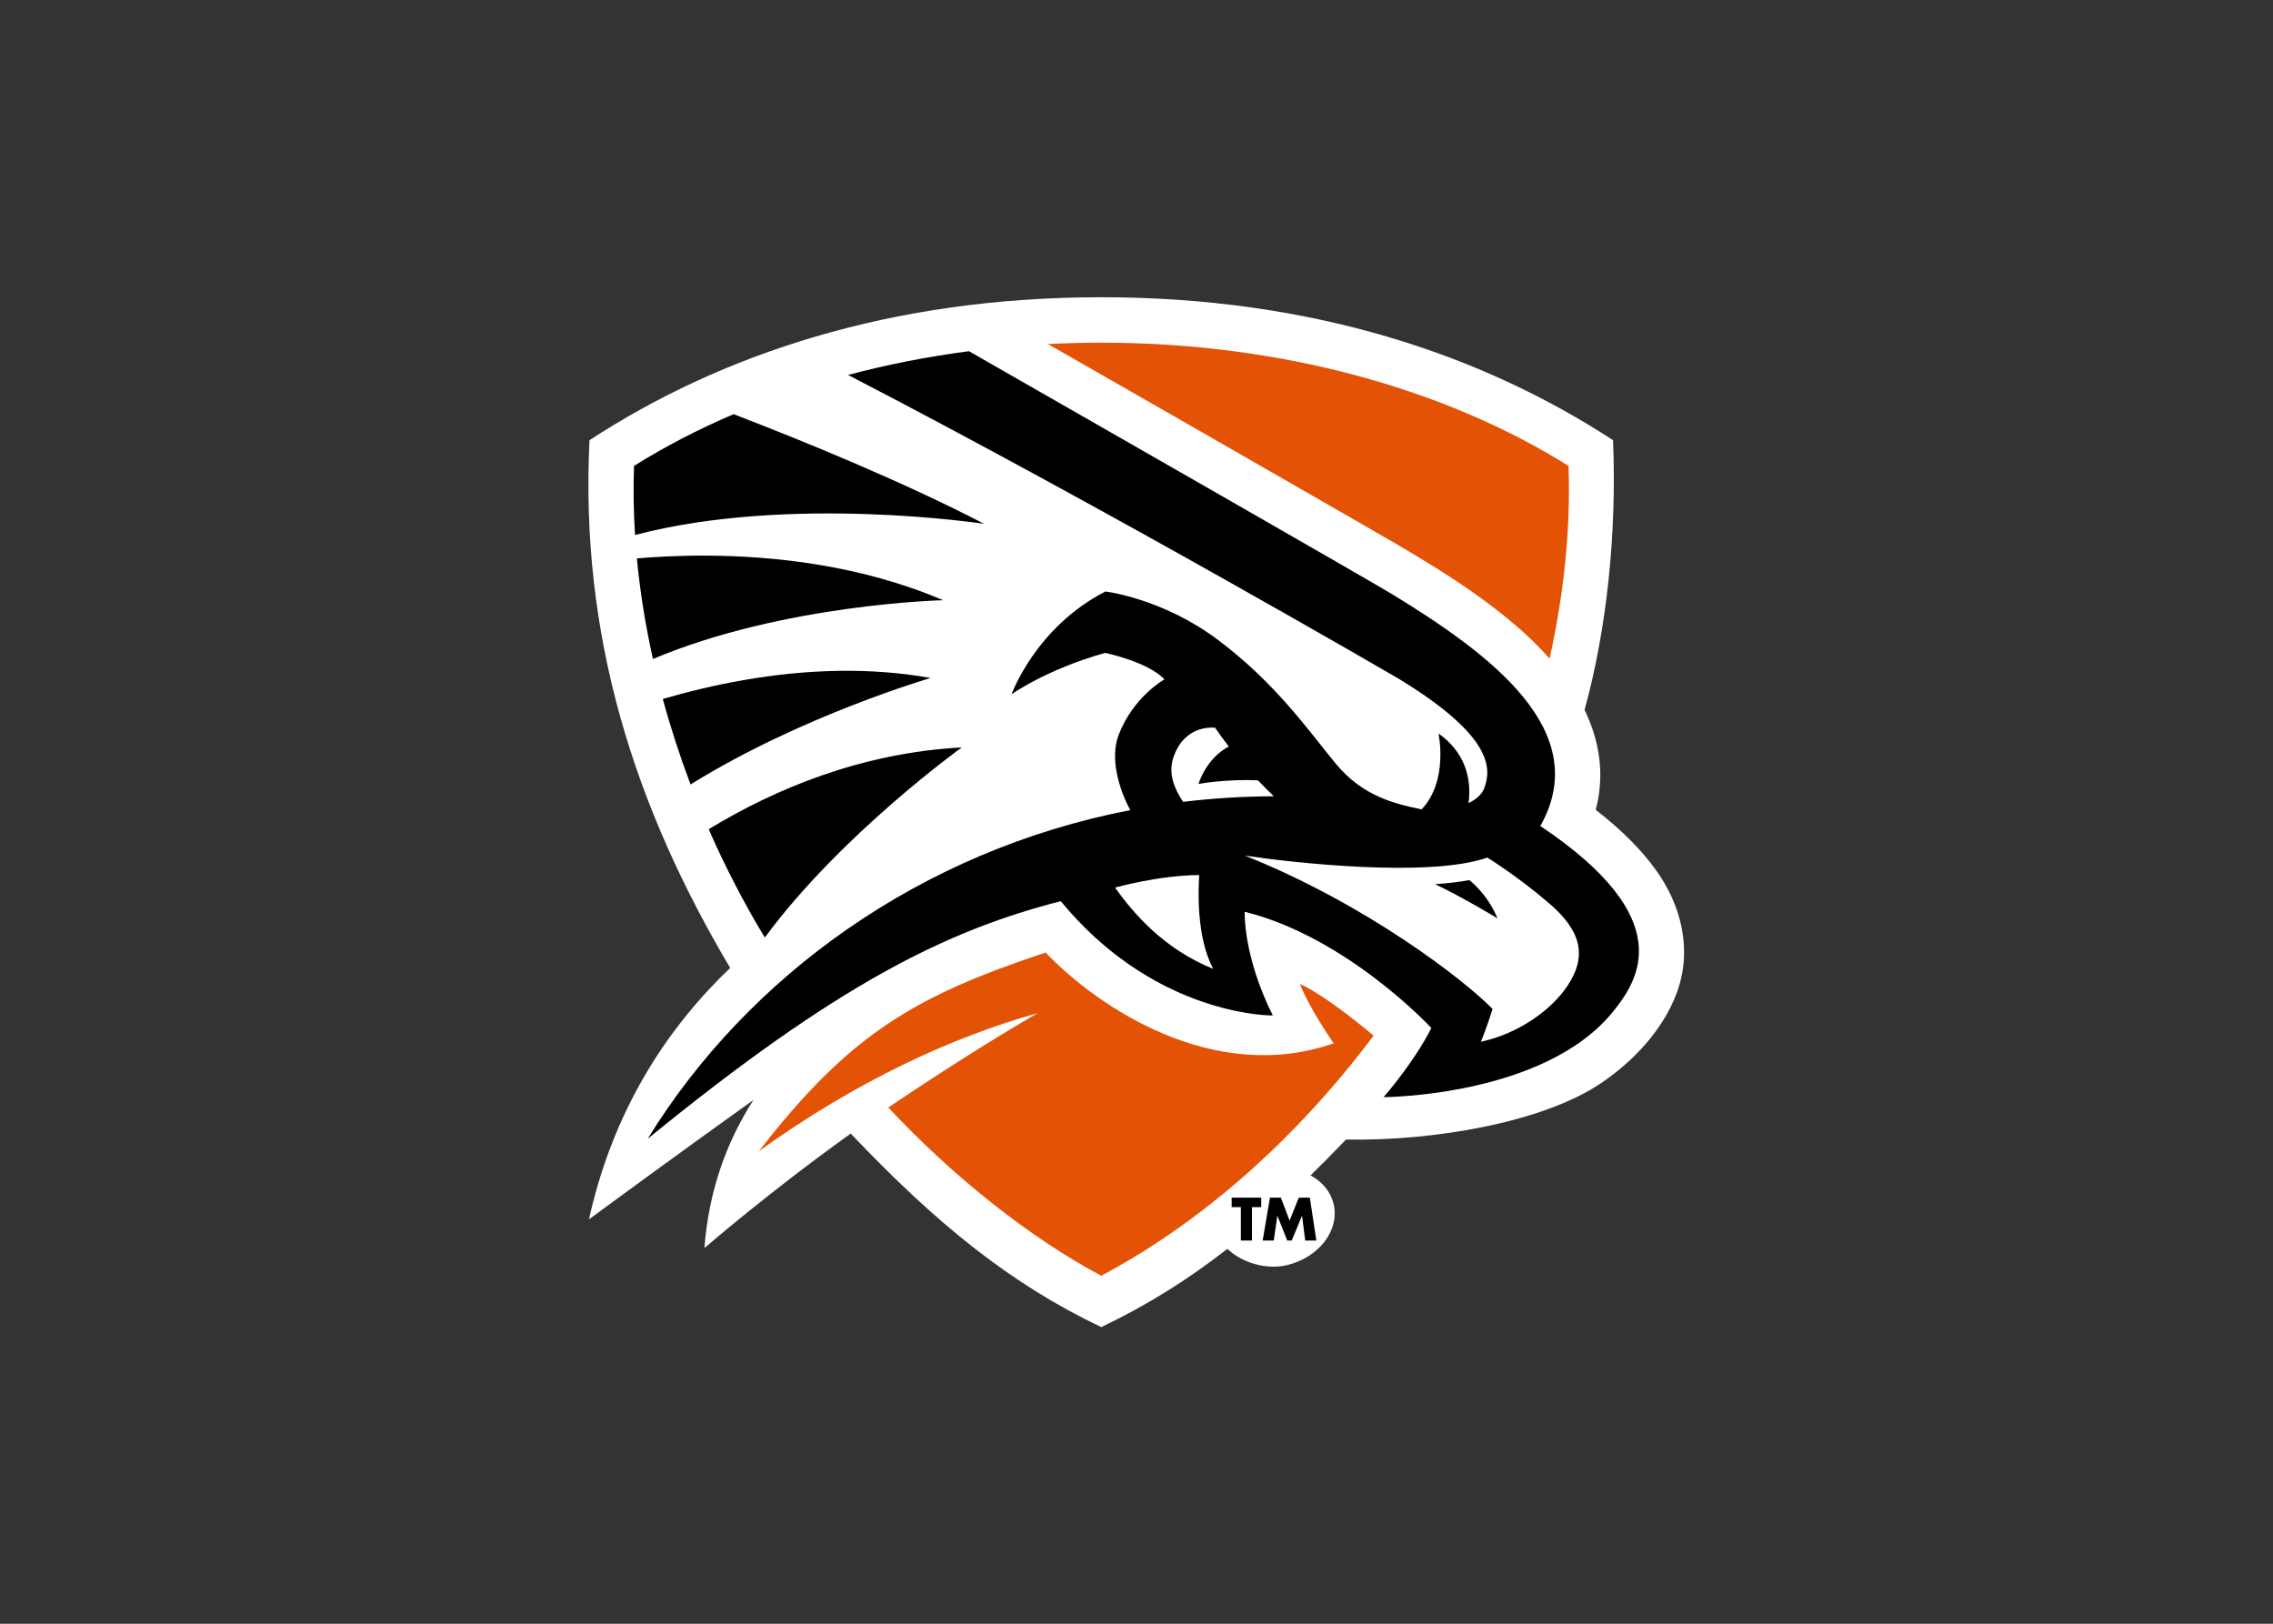 <svg clip-rule="evenodd" fill-rule="evenodd" stroke-linejoin="round" stroke-miterlimit="1.414" viewBox="0 0 560 400" xmlns="http://www.w3.org/2000/svg"><rect x="0" y="0" width="560" height="400" fill="#333333" stroke="none"/><g fill-rule="nonzero" transform="matrix(1.093 0 0 -1.093 -30.065 560.273)"><path d="m400.602 316.727c-3.241 4.467-7.609 8.848-13.405 13.341 2.132 8.089.797 15.675-2.517 22.524 5.128 18.702 7.251 40.082 6.421 60.791-29.626 19.336-67.898 32.226-115.368 32.226-47.473 0-85.721-12.884-115.348-32.221-2.167-43.939 9.975-82.342 31.716-118.948-17.041-16.257-27.177-35.66-31.836-56.655 0 0 19.444 14.304 37.063 26.897-5.966-9.3-10.052-20.319-11.046-33.378 0 0 14.769 12.799 32.99 25.807 19.363-20.383 36.007-33.875 56.464-43.616 10.196 4.855 19.382 10.585 28.429 17.632 3.305-3.143 8.8-4.766 13.395-3.678 7.194 1.707 11.935 7.81 10.569 13.726-.655 2.831-2.587 5.098-5.212 6.51 2.617 2.562 5.267 5.239 7.978 8.073 19.605-.354 44.271 3.808 57.46 12.694 7.311 4.926 14.031 12.036 17.127 20.427 3.546 9.611 1.037 19.765-4.879 27.854z" fill="#fff"/><path d="m374.713 326.437c12.019 21.344-11.027 38.561-33.288 52.169-4.982 3.046-66.364 38.175-95.506 54.84-9.422-1.231-18.534-3.031-27.25-5.351 59.803-30.998 124.127-68.475 124.127-68.475 21.812-13.286 20.798-20.602 19.23-24.768-.453-1.206-1.699-2.378-3.514-3.271.527 3.622.416 10.656-6.761 15.691 0 0 2.322-10.634-3.804-17.086-5.995 1.245-13.296 2.921-19.401 10.356-6.361 7.753-13.606 18.18-26.579 27.896-12.475 9.342-25.296 10.846-25.296 10.846-15.714-8.046-21.161-23.176-21.161-23.176s7.741 5.586 21.092 9.344c0 0 9.646-1.978 13.384-5.969 0 0-6.938-3.81-10.305-12.449-1.973-5.059-.166-11.84 2.588-17.02-47.295-9.148-86.3-37.559-108.768-74.076 42.686 34.841 67.326 46.938 93.105 53.556 20.163-24.511 44.757-25.816 47.795-25.745-6.765 13.529-6.329 23.355-6.329 23.355 23.14-5.744 42.08-26.202 42.08-26.202-4.135-8.085-10.782-15.58-10.782-15.58s36.25.099 51.734 19.284c5.763 7.141 14.869 20.925-16.397 41.831z"/><g transform="matrix(.8 0 0 -.8 160.137 445.611)"><path d="m144.497 12.802c-5.054 0-10.062.137-15.016.392 28.684 16.41 57.37 32.816 86.005 49.308 15.669 9.024 31.604 17.922 45.456 29.662 3.472 2.945 6.815 6.182 9.877 9.65 4.17-18.771 5.956-37.099 5.338-54.288-34.37-21.529-80.699-34.724-131.668-34.724zm-15.679 171.816c-36.832 12.267-55.142 22.894-80.772 55.958 27.544-19.809 54.712-32.237 78.487-38.866-14.514 8.459-29.019 17.794-42.027 26.572 18.031 19.285 39.767 36.664 59.989 47.39 27.496-14.582 54.261-37.712 76.741-67.636-9.462-7.965-16.638-12.695-20.75-14.578 2.56 6.806 9.498 16.738 9.498 16.738-33.68 11.733-66.287-10.012-81.166-25.578z" fill="#e35205"/><path d="m175.167 121.251c-2.596.118-8.081 1.279-10.428 8.673-1.373 4.339.412 8.707 2.84 12.238 8.345-1.007 16.873-1.542 25.548-1.561-1.393-1.337-2.894-2.831-4.463-4.48-8.695-.46-16.772 1-16.772 1s2.146-7.222 8.542-10.537c-1.31-1.691-2.606-3.459-3.857-5.297 0 0-.545-.076-1.41-.037zm9.81 36.065c34.377 13.749 61.979 35.171 69.776 43.212 0 0-1.863 5.921-3.301 9.232 10.773-2.323 19.956-9.081 24.394-15.722 5.818-8.706 3.617-15.745-5.162-23.295-8.778-7.55-17.401-12.879-17.401-12.879-16.333 5.766-55.05 1.444-68.306-.548zm-12.875 5.476c-11.483.071-23.729 3.536-23.729 3.536 5.481 7.622 13.902 17.303 27.681 22.909-4.913-9.218-4.166-22.884-3.951-26.444z" fill="#fff"/><path d="m40.913 32.949c-10.031 4.28-19.422 9.165-28.059 14.576-.229 6.342-.134 12.838.285 19.454 43.788-11.478 98.369-3.133 98.369-3.133-22.396-11.65-50.534-23.195-70.595-30.897zm-7.179 39.846c-8.276-.057-15.212.367-20.072.787.88 9.268 2.384 18.741 4.519 28.333 36.869-15.531 81.747-16.553 81.747-16.553-23.304-9.982-47.988-12.438-66.195-12.563zm36.78 32.466c-18.609.284-35.983 3.964-49.55 7.922 2.172 7.99 4.778 16.036 7.816 24.087 31.236-19.409 67.634-29.999 67.634-29.999-8.727-1.566-17.442-2.139-25.9-2.01zm34.694 21.568c-28.508 1.551-52.796 11.783-71.307 23.048 4.085 9.396 9.791 20.691 15.81 30.509 21.38-29.021 55.497-53.557 55.497-53.557zm143.008 37.39c-3.01.555-6.258.914-9.666 1.136 8.167 3.89 17.591 9.635 17.591 9.635-2.885-7.02-7.925-10.771-7.925-10.771zm-66.97 89.469v2.656h2.592v9.41h3.138v-9.41h2.592v-2.656zm10.787 0-2.049 12.066h3.119l1.01-6.945h.031l2.767 6.945h1.248l2.897-6.945h.031l.881 6.945h3.136l-1.824-12.066h-3.121l-2.591 6.449-2.45-6.449z"/></g></g></svg>